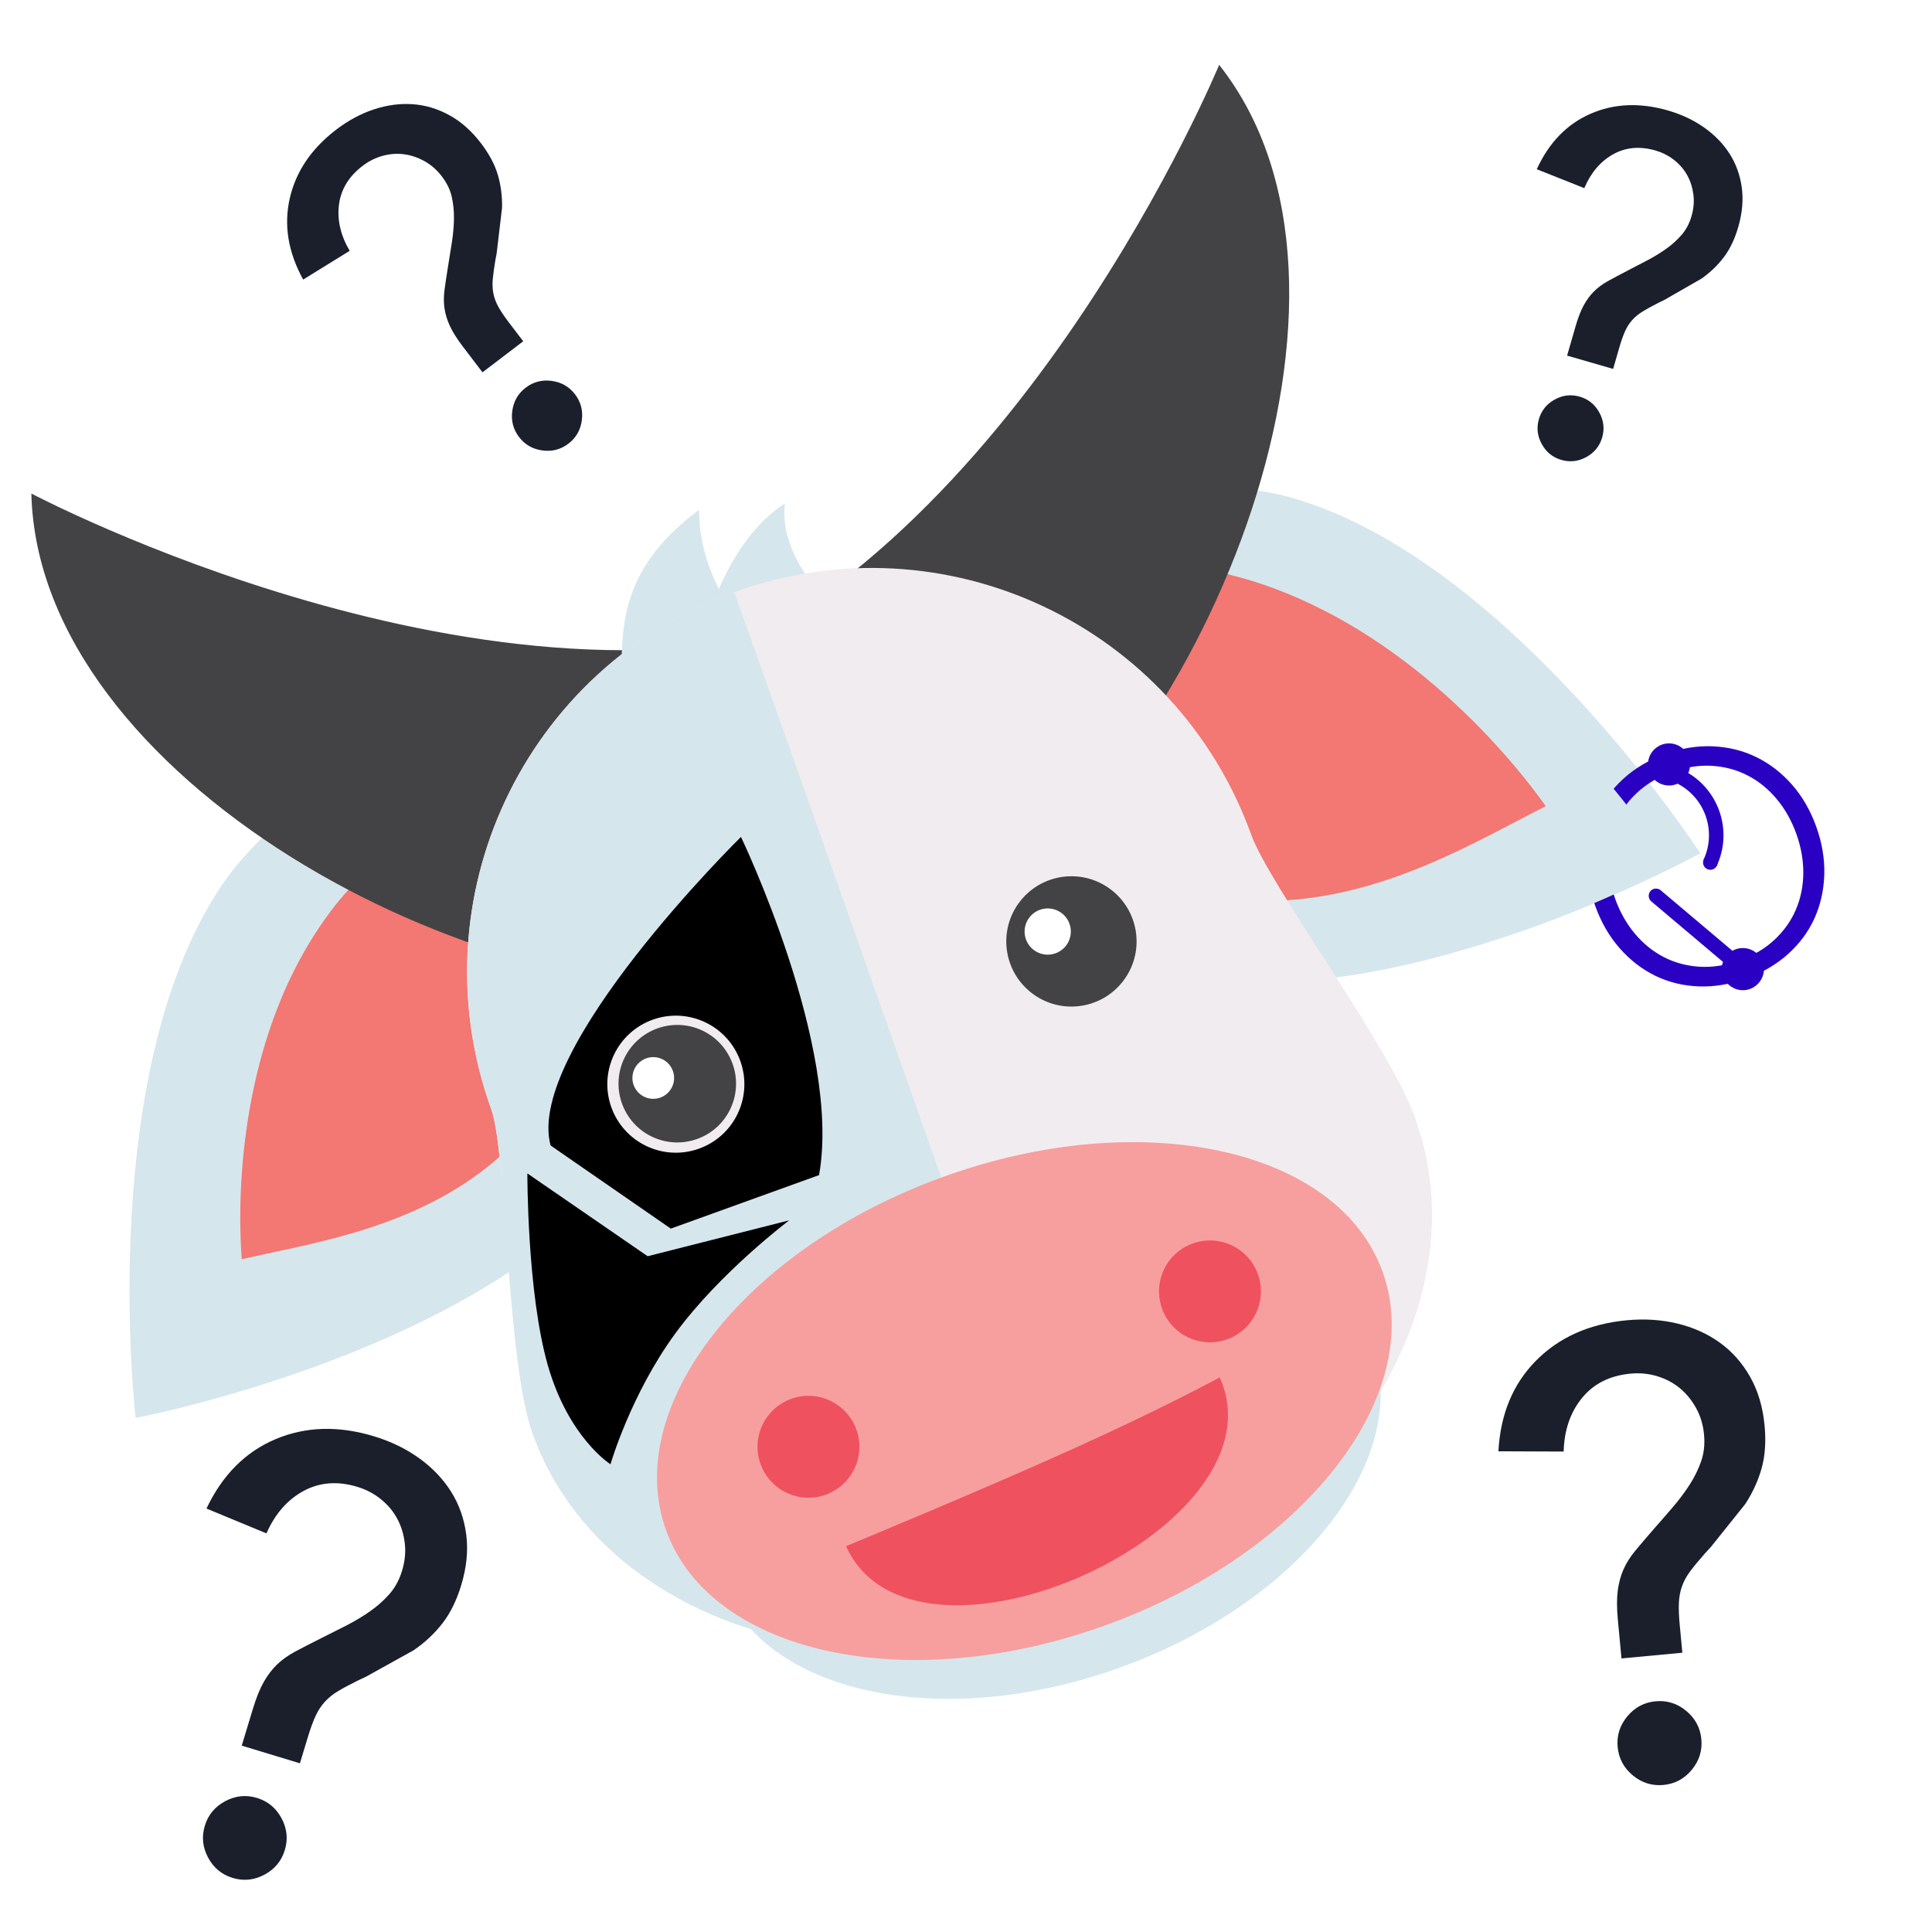 <?xml version="1.0" encoding="utf-8" ?>	<!-- Generator: Assembly 1.8 - http://assemblyapp.co -->	<svg version="1.1" xmlns="http://www.w3.org/2000/svg" xmlns:xlink="http://www.w3.org/1999/xlink" width="2048.00" height="2048.00" viewBox="0 0 2048.0 2048.0">		<rect x="0" y="0" width="2048.00" height="2048.00" fill="#ffffff" />		<g id="document" transform="matrix(1,0,0,1,1024.0,1024.0)">			<g>				<path d="M337.032,-498.586 C571.418,-437.964 778.426,-119.538 778.426,-119.538 C778.426,-119.538 447.819,63.533 211.43,7.176 C-22.955,-53.445 -152.589,-353.754 -152.589,-353.754 C-152.589,-353.754 100.644,-554.943 337.032,-498.586 Z " fill="#d6e6ed" fill-opacity="1.00" />				<g>					<path d="M667.093,-63.466 C660.86,-80.736 658.005,-97.659 658.53,-114.235 C659.054,-130.81 662.528,-146.222 668.953,-160.47 C675.379,-174.717 684.71,-187.423 696.947,-198.587 C709.184,-209.751 723.937,-218.449 741.207,-224.682 C758.477,-230.915 775.386,-233.643 791.932,-232.867 C808.478,-232.092 823.773,-228.274 837.816,-221.413 C851.859,-214.553 864.375,-204.912 875.364,-192.492 C886.353,-180.071 894.964,-165.226 901.197,-147.956 C907.43,-130.686 910.304,-113.709 909.818,-97.027 C909.332,-80.344 905.877,-64.879 899.452,-50.632 C893.027,-36.385 883.676,-23.732 871.401,-12.675 C859.125,-1.617 844.353,7.028 827.083,13.261 C809.813,19.493 792.924,22.275 776.416,21.606 C759.908,20.937 744.633,17.172 730.59,10.312 C716.547,3.451 704.011,-6.242 692.983,-18.77 C681.956,-31.297 673.326,-46.196 667.093,-63.466 Z M688.2,-71.084 C693.279,-57.012 700.25,-44.707 709.114,-34.17 C717.977,-23.633 728.182,-15.388 739.729,-9.434 C751.277,-3.48 763.89,-0.08 777.57,0.766 C791.25,1.613 805.446,-0.619 820.157,-5.928 C834.869,-11.238 847.218,-18.586 857.204,-27.974 C867.19,-37.362 874.725,-48.034 879.808,-59.989 C884.892,-71.945 887.479,-84.808 887.57,-98.577 C887.662,-112.345 885.168,-126.266 880.089,-140.338 C875.011,-154.41 868.04,-166.714 859.176,-177.251 C850.313,-187.788 840.108,-196.034 828.56,-201.987 C817.013,-207.941 804.4,-211.341 790.72,-212.188 C777.04,-213.034 762.844,-210.802 748.133,-205.493 C733.421,-200.183 721.072,-192.835 711.086,-183.447 C701.1,-174.059 693.565,-163.388 688.481,-151.432 C683.398,-139.476 680.811,-126.614 680.719,-112.845 C680.628,-99.076 683.122,-85.156 688.2,-71.084 Z " fill="#2a00c3" fill-opacity="1.00" />					<path d="M752.17,-194.307 L758.713,-208.242 C797.172,-190.181 813.727,-144.311 795.666,-105.852 L781.732,-112.396 C796.194,-143.19 782.964,-179.846 752.17,-194.307 Z " fill="#2a00c3" fill-opacity="1.00" />					<path d="M752.813,-192.658 C741.211,-188.471 728.429,-194.473 724.242,-206.075 C720.054,-217.678 726.057,-230.459 737.659,-234.647 C749.261,-238.834 762.043,-232.832 766.23,-221.229 C770.418,-209.627 764.415,-196.845 752.813,-192.658 Z " fill="#2a00c3" fill-opacity="1.00" />					<path d="M781.491,-111.394 C782.425,-115.56 786.555,-118.176 790.721,-117.242 C794.887,-116.307 797.503,-112.178 796.569,-108.012 C795.634,-103.845 791.505,-101.229 787.339,-102.164 C783.172,-103.098 780.556,-107.228 781.491,-111.394 Z " fill="#2a00c3" fill-opacity="1.00" />					<path d="M809.095,20.36 C818.587,28.368 832.539,27.186 840.548,17.694 C848.556,8.203 847.373,-5.75 837.882,-13.758 C830.571,-19.927 820.39,-20.612 812.434,-16.127 L736.373,-80.3 C733.167,-83.006 728.201,-82.585 725.495,-79.378 C722.79,-76.172 723.211,-71.206 726.417,-68.5 L802.478,-4.326 C799.267,4.163 801.784,14.191 809.095,20.36 Z " fill="#2a00c3" fill-opacity="1.00" />				</g>				<path d="M392.45,-411.019 C581.215,-362.196 747.932,-105.748 747.932,-105.748 C747.932,-105.748 481.673,41.69 291.295,-3.697 C102.53,-52.52 -1.872,-294.377 -1.872,-294.377 C-1.872,-294.377 202.072,-456.406 392.45,-411.019 Z " fill="#d6e6ed" fill-opacity="1.00" />				<path d="M614.61,-169.399 C528.994,-126.849 393.647,-39.166 235.514,-79.183 C73.944,-117.96 3.725,-247.959 -29.188,-317.635 C33.331,-359.616 118.766,-456.471 281.575,-414.258 C439.709,-374.241 559.556,-246.618 614.61,-169.399 Z " fill="#f37772" fill-opacity="1.00" />				<path d="M-782.643,-94.487 C-924.291,101.848 -880.23,479.083 -880.23,479.083 C-880.23,479.083 -508.908,408.823 -362.996,214.491 C-221.348,18.156 -313.378,-295.724 -313.378,-295.724 C-313.378,-295.724 -636.73,-288.819 -782.643,-94.487 Z " fill="#d6e6ed" fill-opacity="1.00" />				<path d="M-767.761,310.849 C-683.333,290.949 -538.033,273.744 -450.815,154.179 C-360.481,33.49 -386.78,-97.958 -404.173,-165.674 C-472.147,-158.759 -587.913,-176.877 -677.123,-53.07 C-764.34,66.494 -774.067,225.038 -767.761,310.849 Z " fill="#f37772" fill-opacity="1.00" />			</g>			<g>				<path d="M-312.499,-305.508 C55.729,-440.287 268.348,-955.256 268.348,-955.256 C455.543,-718.503 258.873,-231.307 10.742,-64.494 C-266.814,-71.536 -319.578,-244.944 -312.499,-305.508 Z " fill="#434345" fill-opacity="1.00" />				<path d="M-128.829,-371.795 C-498.26,-240.349 -990.748,-500.84 -990.748,-500.84 C-983.599,-199.107 -521.121,50.198 -223.649,20.099 C-14.563,-162.575 -84.703,-329.712 -128.829,-371.795 Z " fill="#434345" fill-opacity="1.00" />			</g>			<path d="M-364.993,-323.4 C-364.571,-373.936 -356.49,-429.104 -282.876,-483.663 C-283.248,-453.671 -274.77,-425.007 -261.934,-399.783 C-243.536,-441.878 -219.317,-473.012 -191.982,-490.342 C-194.738,-466.954 -187.451,-441.593 -170.717,-415.909 C-223.413,-391.292 -364.993,-323.4 -364.993,-323.4 Z " fill="#d6e6ed" fill-opacity="1.00" />			<g>				<path d="M-459.198,496.225 C-487.204,418.626 -486.522,198.181 -503.207,151.952 C-583.65,-70.938 -468.636,-315.852 -245.746,-396.294 C-22.856,-476.737 222.058,-361.724 302.5,-138.833 C321.568,-86 448.476,84.665 475.29,158.962 C549.042,358.142 397.755,595.619 138.542,689.171 C-119.02,782.127 -387.098,696.001 -459.198,496.225 Z " fill="#f1ecef" fill-opacity="1.00" />				<path d="M-459.198,496.225 C-487.204,418.626 -486.522,198.181 -503.207,151.952 C-583.65,-70.938 -468.636,-315.852 -245.746,-396.294 C-193.309,-251.003 74.784,512.51 137.946,687.52 C-119.02,782.127 -387.098,696.001 -459.198,496.225 Z " fill="#d6e6ed" fill-opacity="1.00" />				<path d="M430.763,402.696 C473.874,522.147 354.33,674.739 163.755,743.519 C-26.821,812.299 -216.261,771.222 -259.372,651.77 C-302.483,532.318 -182.939,379.727 7.636,310.947 C198.212,242.167 387.652,283.244 430.763,402.696 Z " fill="#d6e6ed" fill-opacity="1.00" />				<path d="M441.6,324.141 C488.989,455.446 357.39,623.25 147.666,698.941 C-62.058,774.632 -270.49,729.547 -317.879,598.242 C-365.268,466.936 -233.669,299.132 -23.945,223.441 C185.779,147.751 394.211,192.835 441.6,324.141 Z " fill="#f79f9e" fill-opacity="1.00" />			</g>			<g>				<path d="M-155.777,221.661 C-242.252,252.87 -312.917,278.374 -312.917,278.374 C-312.917,278.374 -409.453,211.619 -440.353,190.252 C-467.884,88.665 -238.546,-136.83 -238.546,-136.83 C-238.546,-136.83 -131.468,85.948 -155.777,221.661 Z " fill="#000000" fill-opacity="1.00" />				<path d="M-187.422,269.609 L-337.456,307.649 L-464.958,219.897 C-464.958,219.897 -465.344,346.02 -443.342,423.076 C-421.339,500.132 -376.947,528.121 -376.947,528.121 L-376.762,527.869 C-376.762,527.869 -355.326,453.855 -307.991,389.29 C-260.656,324.725 -187.422,269.609 -187.422,269.609 Z " fill="#000000" fill-opacity="1.00" />			</g>			<g>				<path d="M-116.228,491.303 C-106.106,519.348 -120.636,550.288 -148.681,560.41 C-176.726,570.531 -207.666,556.001 -217.788,527.956 C-227.909,499.911 -213.379,468.971 -185.335,458.85 C-157.29,448.728 -126.349,463.258 -116.228,491.303 Z " fill="#f0515f" fill-opacity="1.00" />				<path d="M309.397,326.583 C319.519,354.628 304.989,385.568 276.944,395.69 C248.899,405.812 217.959,391.282 207.838,363.237 C197.716,335.192 212.246,304.252 240.291,294.13 C268.336,284.008 299.276,298.538 309.397,326.583 Z " fill="#f0515f" fill-opacity="1.00" />				<path d="M154.468,-80.35 C184.447,-56.769 189.633,-13.349 166.051,16.631 C142.47,46.61 99.049,51.796 69.07,28.215 C39.091,4.633 33.904,-38.788 57.486,-68.767 C81.068,-98.746 124.488,-103.932 154.468,-80.35 Z " fill="#434345" fill-opacity="1.00" />				<path d="M-238.948,101.502 C-225.818,139.403 -245.899,180.773 -283.8,193.903 C-321.702,207.034 -363.072,186.952 -376.202,149.051 C-389.332,111.149 -369.251,69.779 -331.35,56.649 C-293.448,43.519 -252.078,63.6 -238.948,101.502 Z " fill="#f1ecef" fill-opacity="1.00" />				<path d="M94.679,-59.662 C107.461,-55.213 114.216,-41.245 109.767,-28.463 C105.318,-15.681 91.349,-8.926 78.567,-13.375 C65.786,-17.824 59.031,-31.793 63.48,-44.575 C67.929,-57.356 81.897,-64.111 94.679,-59.662 Z " fill="#ffffff" fill-opacity="1.00" />				<path d="M-247.198,104.36 C-235.938,136.863 -253.159,172.339 -285.662,183.599 C-318.165,194.86 -353.641,177.639 -364.902,145.136 C-376.162,112.633 -358.941,77.156 -326.438,65.896 C-293.935,54.636 -258.458,71.857 -247.198,104.36 Z " fill="#434345" fill-opacity="1.00" />				<path d="M-314.127,105.063 C-306.596,114.669 -308.278,128.561 -317.883,136.092 C-327.489,143.623 -341.381,141.941 -348.912,132.336 C-356.443,122.73 -354.762,108.838 -345.156,101.307 C-335.55,93.775 -321.658,95.457 -314.127,105.063 Z " fill="#ffffff" fill-opacity="1.00" />				<path d="M268.922,436.052 C341.282,596.209 -54.812,775.169 -127.173,615.011 C-127.173,615.011 14.083,556.748 113.107,512.008 C212.13,467.268 268.922,436.052 268.922,436.052 Z " fill="#f0515f" fill-opacity="1.00" />			</g>			<path d="M-469.364,-662.231 L-484.444,-682.023 C-489.242,-688.32 -492.94,-693.797 -495.539,-698.452 C-498.138,-703.107 -499.927,-707.787 -500.905,-712.493 C-501.884,-717.198 -502.148,-722.21 -501.698,-727.53 C-501.248,-732.849 -500.338,-739.586 -498.967,-747.739 L-497.554,-755.215 L-491.814,-803.667 C-491.528,-815.734 -492.992,-827.297 -496.205,-838.357 C-499.418,-849.417 -505.366,-860.645 -514.048,-872.04 C-524.102,-885.235 -535.394,-895.234 -547.925,-902.039 C-560.455,-908.843 -573.454,-912.684 -586.92,-913.562 C-600.386,-914.44 -614.02,-912.584 -627.822,-907.992 C-641.623,-903.401 -654.821,-896.307 -667.416,-886.711 C-693.806,-866.604 -710.267,-842.332 -716.8,-813.893 C-723.332,-785.454 -718.609,-756.705 -702.629,-727.645 L-653.32,-758.105 C-662.945,-774.47 -666.726,-790.785 -664.663,-807.05 C-662.6,-823.315 -654.221,-837.045 -639.527,-848.241 C-632.93,-853.268 -625.793,-856.809 -618.118,-858.866 C-610.442,-860.922 -602.906,-861.45 -595.509,-860.451 C-588.112,-859.451 -580.911,-856.999 -573.907,-853.093 C-566.902,-849.188 -560.772,-843.786 -555.517,-836.889 C-550.262,-829.992 -546.796,-822.799 -545.118,-815.309 C-543.44,-807.819 -542.665,-800.115 -542.793,-792.196 C-542.922,-784.278 -543.614,-776.167 -544.871,-767.863 C-546.127,-759.559 -547.441,-751.33 -548.812,-743.176 C-550.468,-732.909 -551.778,-724.209 -552.742,-717.076 C-553.706,-709.943 -553.731,-703.289 -552.817,-697.113 C-551.903,-690.936 -549.989,-684.692 -547.076,-678.381 C-544.163,-672.069 -539.622,-664.865 -533.453,-656.768 L-512.546,-629.329 L-469.364,-662.231 Z M-473.797,-560.742 C-467.627,-552.646 -459.391,-547.901 -449.088,-546.509 C-438.785,-545.117 -429.585,-547.505 -421.489,-553.674 C-413.392,-559.843 -408.647,-568.08 -407.255,-578.383 C-405.863,-588.686 -408.252,-597.886 -414.421,-605.982 C-420.59,-614.079 -428.826,-618.824 -439.129,-620.216 C-449.432,-621.608 -458.632,-619.219 -466.729,-613.05 C-474.825,-606.881 -479.57,-598.645 -480.962,-588.342 C-482.354,-578.039 -479.966,-568.839 -473.797,-560.742 Z " fill="#1a1f2b" fill-opacity="1.00" />			<path d="M759.355,727.953 L756.575,698.385 C755.69,688.977 755.401,681.095 755.707,674.739 C756.014,668.383 757.157,662.513 759.136,657.129 C761.116,651.746 764.012,646.502 767.826,641.398 C771.64,636.294 776.814,630.045 783.351,622.651 L789.502,615.971 L825.904,570.516 C833.811,558.474 839.628,545.837 843.355,532.606 C847.083,519.374 848.146,504.247 846.545,487.223 C844.692,467.511 839.567,450.254 831.169,435.451 C822.772,420.648 812.031,408.551 798.945,399.161 C785.859,389.77 770.877,383.044 753.999,378.981 C737.12,374.919 719.273,373.772 700.457,375.541 C661.034,379.248 629.036,393.443 604.466,418.125 C579.895,442.807 566.53,474.91 564.371,514.433 L633.546,514.708 C634.128,492.055 640.598,473.143 652.956,457.97 C665.314,442.798 682.469,434.179 704.421,432.115 C714.277,431.188 723.741,432.106 732.814,434.869 C741.887,437.631 749.854,441.854 756.716,447.536 C763.578,453.218 769.323,460.248 773.953,468.626 C778.582,477.004 781.381,486.345 782.35,496.649 C783.319,506.953 782.289,516.428 779.26,525.074 C776.231,533.72 772.153,542.012 767.024,549.952 C761.895,557.891 756.073,565.67 749.558,573.288 C743.043,580.906 736.517,588.412 729.981,595.806 C721.822,605.16 715.002,613.146 709.523,619.762 C704.044,626.379 699.817,633.104 696.844,639.937 C693.871,646.77 691.868,654.302 690.834,662.535 C689.8,670.767 689.852,680.931 690.989,693.027 L694.844,734.019 L759.355,727.953 Z M690.795,827.955 C691.933,840.05 697.28,850.056 706.837,857.97 C716.395,865.885 727.221,869.273 739.317,868.136 C751.413,866.999 761.418,861.651 769.333,852.094 C777.247,842.537 780.636,831.71 779.499,819.614 C778.361,807.518 773.014,797.513 763.456,789.598 C753.899,781.684 743.073,778.295 730.977,779.433 C718.881,780.57 708.876,785.917 700.961,795.475 C693.047,805.032 689.658,815.859 690.795,827.955 Z " fill="#1a1f2b" fill-opacity="1.00" />			<path d="M685.992,-632.945 L692.448,-655.307 C694.502,-662.422 696.553,-668.254 698.6,-672.802 C700.647,-677.349 703.165,-681.302 706.154,-684.661 C709.142,-688.019 712.759,-691.012 717.005,-693.641 C721.251,-696.269 726.818,-699.342 733.707,-702.859 L740.11,-705.965 L779.701,-728.671 C788.923,-735.185 796.791,-742.732 803.306,-751.312 C809.821,-759.892 814.937,-770.62 818.654,-783.495 C822.959,-798.403 824.172,-812.459 822.296,-825.665 C820.419,-838.87 816.056,-850.775 809.207,-861.378 C802.358,-871.982 793.361,-881.186 782.217,-888.992 C771.073,-896.798 758.386,-902.755 744.156,-906.863 C714.34,-915.472 686.931,-914.301 661.929,-903.35 C636.927,-892.399 617.969,-872.821 605.054,-844.616 L655.425,-824.566 C662.349,-840.92 672.494,-852.857 685.861,-860.377 C699.227,-867.896 714.211,-869.26 730.813,-864.466 C738.267,-862.314 744.907,-858.929 750.731,-854.311 C756.555,-849.693 761.154,-844.327 764.528,-838.214 C767.902,-832.101 770.075,-825.326 771.048,-817.887 C772.02,-810.449 771.381,-802.833 769.131,-795.04 C766.881,-787.248 763.411,-780.633 758.722,-775.196 C754.032,-769.76 748.678,-764.882 742.659,-760.563 C736.64,-756.245 730.162,-752.242 723.225,-748.556 C716.288,-744.869 709.375,-741.267 702.486,-737.75 C693.852,-733.269 686.587,-729.402 680.692,-726.149 C674.797,-722.895 669.786,-719.203 665.657,-715.073 C661.528,-710.943 657.905,-706.024 654.789,-700.317 C651.673,-694.609 648.794,-687.182 646.153,-678.034 L637.202,-647.032 L685.992,-632.945 Z M607.296,-579.685 C604.655,-570.537 605.684,-561.706 610.383,-553.191 C615.083,-544.677 622.006,-539.099 631.155,-536.458 C640.303,-533.817 649.134,-534.846 657.648,-539.545 C666.163,-544.244 671.741,-551.168 674.382,-560.316 C677.023,-569.464 675.994,-578.295 671.295,-586.81 C666.595,-595.324 659.672,-600.902 650.524,-603.543 C641.376,-606.185 632.544,-605.156 624.03,-600.456 C615.515,-595.757 609.938,-588.833 607.296,-579.685 Z " fill="#1a1f2b" fill-opacity="1.00" />			<path d="M-706.084,845.178 L-697.501,816.909 C-694.77,807.915 -692.066,800.549 -689.389,794.813 C-686.712,789.077 -683.447,784.104 -679.596,779.893 C-675.745,775.683 -671.102,771.947 -665.668,768.685 C-660.233,765.424 -653.114,761.621 -644.31,757.277 L-636.13,753.445 L-585.488,725.317 C-573.671,717.21 -563.553,707.769 -555.135,696.993 C-546.718,686.216 -540.038,672.69 -535.096,656.415 C-529.374,637.569 -527.589,619.75 -529.741,602.958 C-531.893,586.165 -537.223,570.981 -545.732,557.404 C-554.24,543.828 -565.498,531.989 -579.505,521.889 C-593.513,511.788 -609.511,504.007 -627.5,498.545 C-665.191,487.101 -699.998,488.11 -731.919,501.574 C-763.841,515.037 -788.243,539.555 -805.125,575.127 L-741.545,601.449 C-732.473,580.814 -719.389,565.841 -702.294,556.53 C-685.199,547.218 -666.158,545.749 -645.171,552.121 C-635.748,554.982 -627.381,559.394 -620.07,565.357 C-612.758,571.319 -607.014,578.209 -602.839,586.026 C-598.663,593.843 -596.023,602.48 -594.918,611.937 C-593.813,621.395 -594.757,631.049 -597.748,640.9 C-600.739,650.751 -605.258,659.086 -611.304,665.904 C-617.351,672.722 -624.231,678.82 -631.945,684.196 C-639.658,689.573 -647.95,694.54 -656.818,699.098 C-665.687,703.656 -674.523,708.107 -683.327,712.451 C-694.364,717.988 -703.651,722.769 -711.189,726.796 C-718.727,730.822 -725.152,735.421 -730.464,740.591 C-735.776,745.761 -740.459,751.941 -744.513,759.13 C-748.567,766.319 -752.35,775.696 -755.861,787.26 L-767.761,826.451 L-706.084,845.178 Z M-806.887,911.404 C-810.399,922.968 -809.246,934.195 -803.43,945.082 C-797.614,955.97 -788.924,963.17 -777.36,966.681 C-765.795,970.193 -754.569,969.04 -743.681,963.224 C-732.793,957.408 -725.594,948.718 -722.082,937.154 C-718.571,925.589 -719.724,914.363 -725.54,903.475 C-731.356,892.587 -740.046,885.388 -751.61,881.876 C-763.175,878.365 -774.401,879.517 -785.289,885.333 C-796.177,891.15 -803.376,899.84 -806.887,911.404 Z " fill="#1a1f2b" fill-opacity="1.00" />		</g>	</svg>